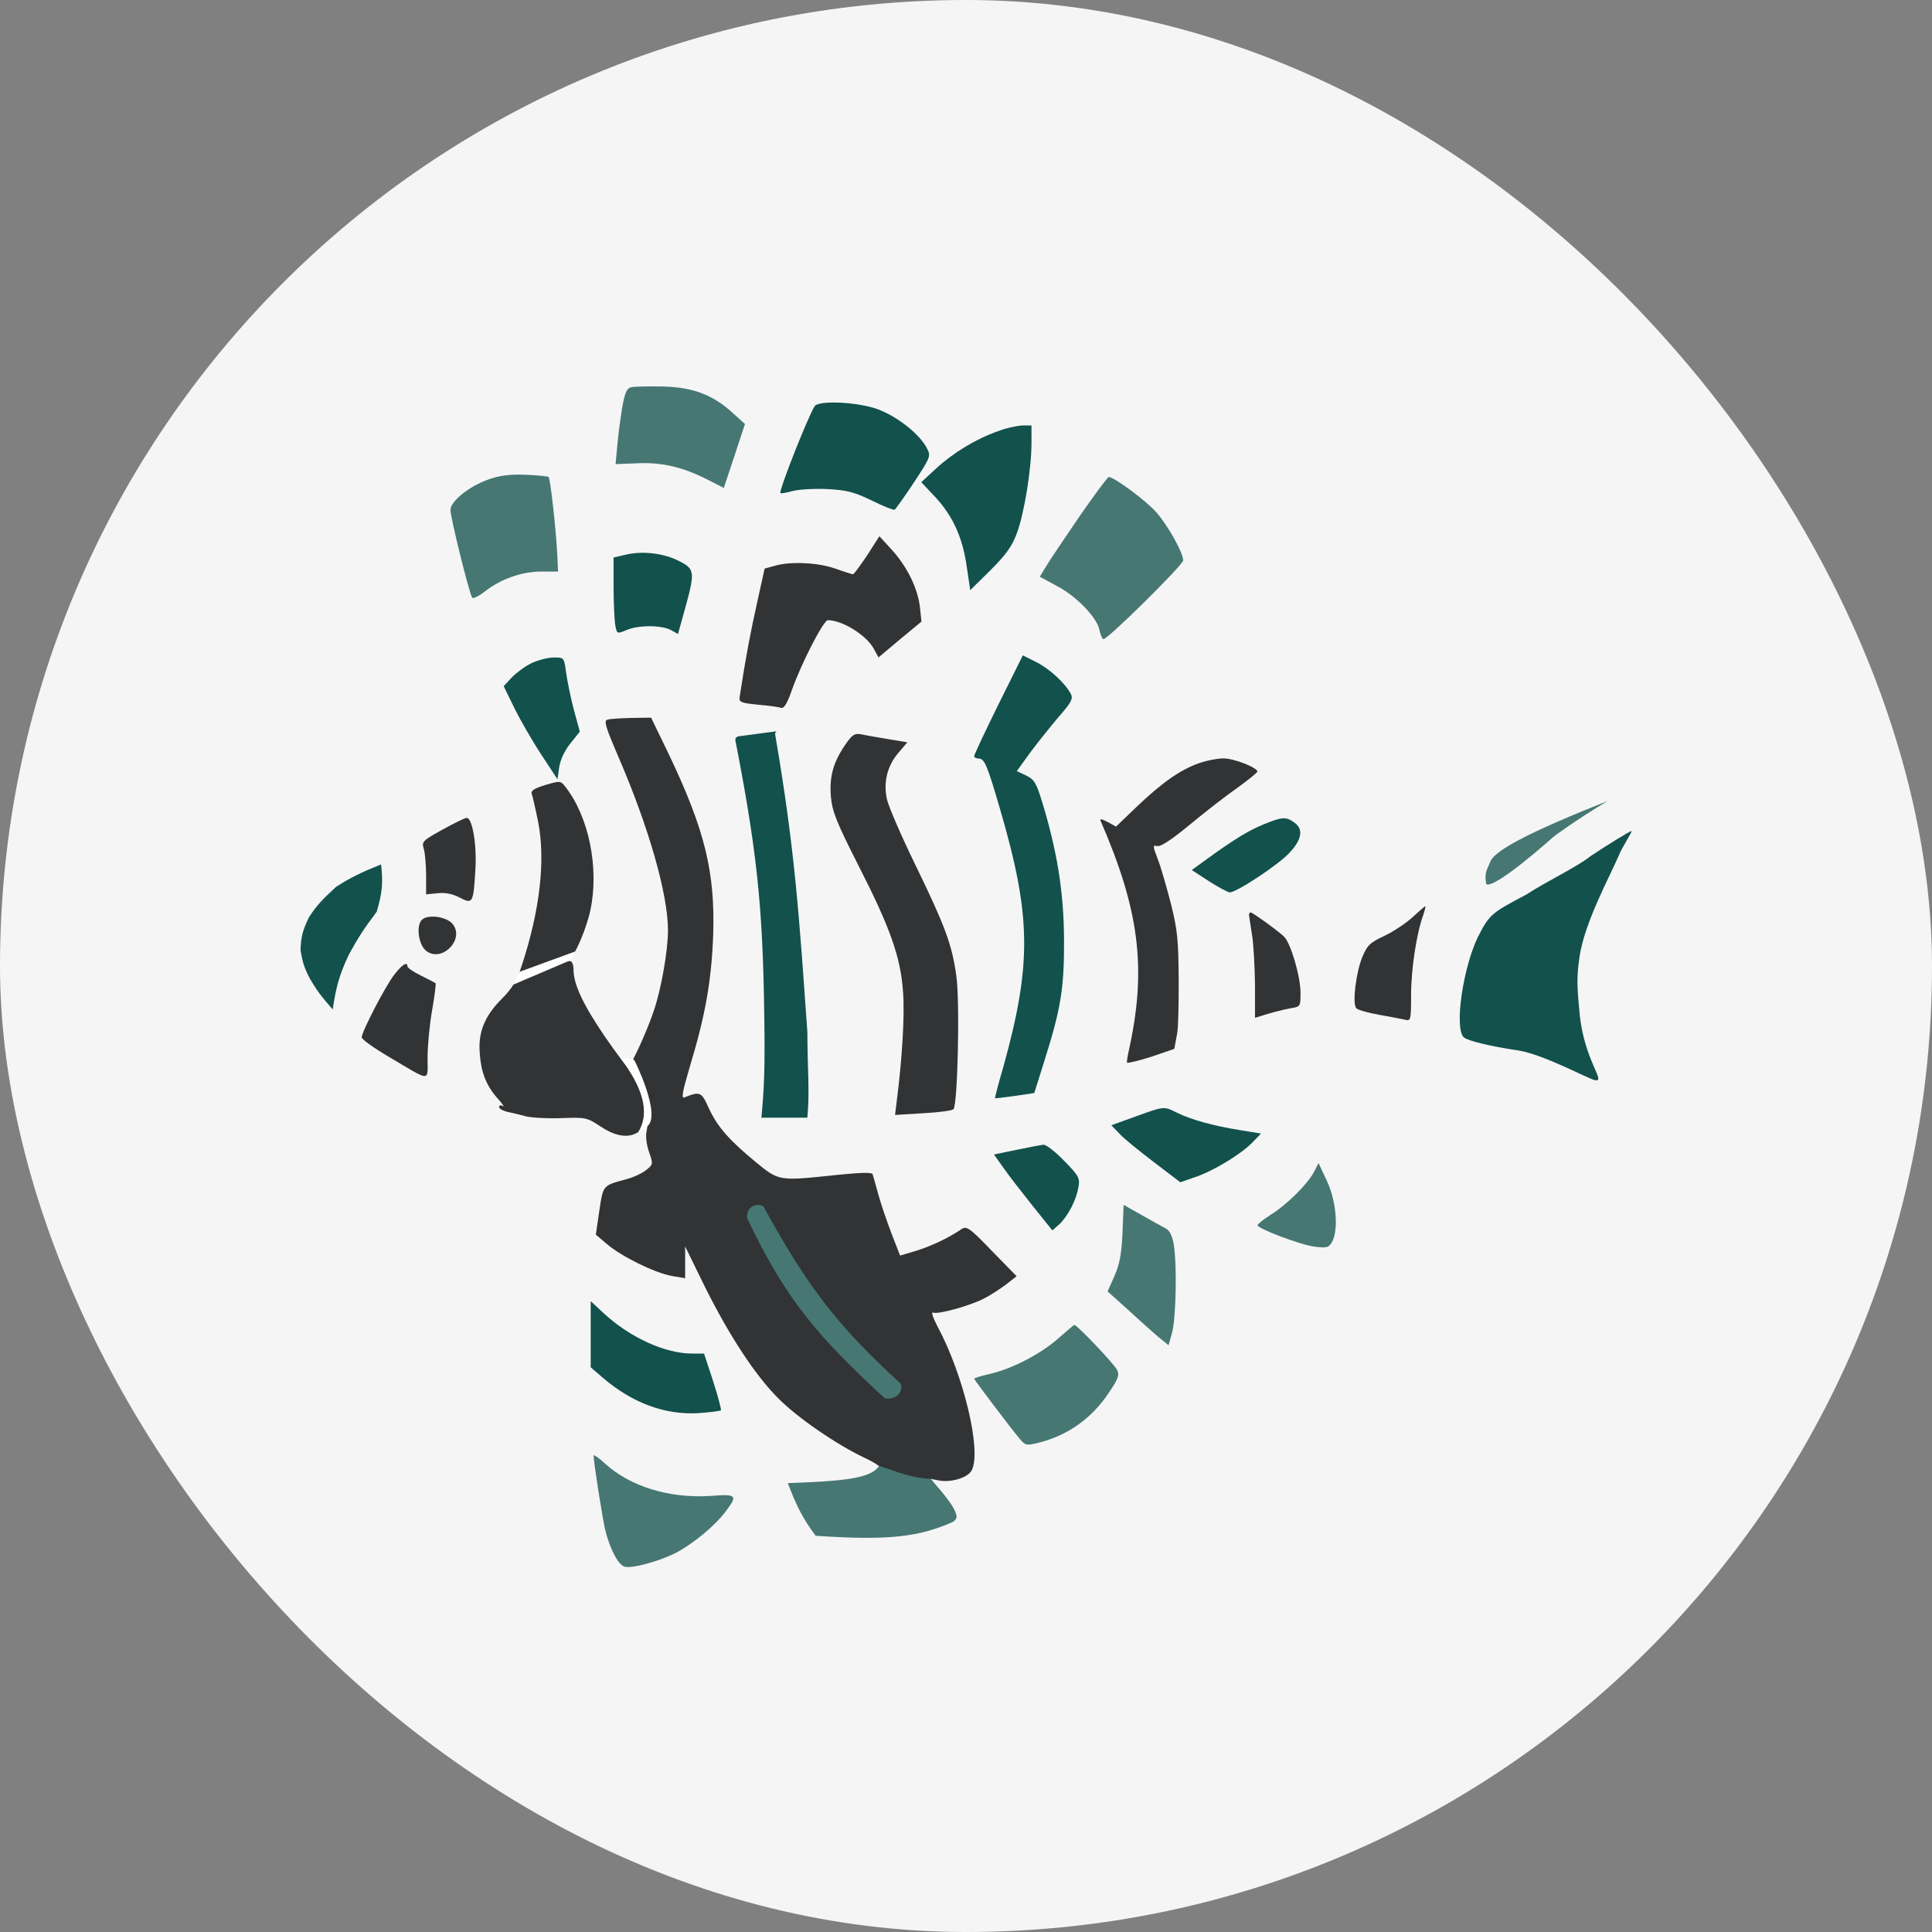 <svg width="90" height="90" viewBox="0 0 90 90" fill="none" xmlns="http://www.w3.org/2000/svg">
<rect x="0" y="0" width="90" height="90" fill="#808080" stroke="none"/>
<rect width="90" height="90" rx="45" fill="#F5F5F5"/>
<path d="M29.423 18.032C29.197 18.085 29.117 18.259 28.983 18.993C28.903 19.486 28.797 20.274 28.757 20.754L28.677 21.621L29.69 21.581C30.837 21.528 31.81 21.755 32.983 22.355L33.717 22.729L34.21 21.248L34.703 19.753L34.157 19.259C33.237 18.405 32.303 18.045 30.917 18.005C30.263 17.992 29.583 18.005 29.423 18.032Z" fill="#467773"/>
<path d="M37.957 18.913C37.69 19.286 36.263 22.876 36.357 22.969C36.383 22.996 36.637 22.956 36.917 22.876C37.21 22.796 37.943 22.756 38.543 22.782C39.463 22.836 39.783 22.916 40.61 23.316C41.143 23.583 41.623 23.77 41.677 23.743C41.73 23.703 42.143 23.129 42.583 22.462C43.343 21.301 43.37 21.248 43.183 20.887C42.823 20.18 41.677 19.313 40.757 19.019C39.77 18.712 38.157 18.659 37.957 18.913Z" fill="#12514C"/>
<path d="M46.49 20.087C45.463 20.447 44.41 21.088 43.61 21.822L42.917 22.462L43.557 23.143C44.383 24.023 44.85 25.051 45.037 26.412L45.197 27.493L46.143 26.559C46.877 25.825 47.143 25.451 47.37 24.837C47.717 23.903 48.05 21.835 48.05 20.647V19.82H47.623C47.383 19.833 46.863 19.94 46.49 20.087Z" fill="#12514C"/>
<path d="M22.77 22.329C21.85 22.649 20.983 23.356 20.983 23.756C20.983 24.09 21.85 27.626 21.997 27.84C22.037 27.906 22.303 27.773 22.597 27.546C23.33 26.972 24.303 26.625 25.223 26.625H25.997L25.957 25.785C25.89 24.557 25.637 22.302 25.557 22.222C25.53 22.182 25.037 22.142 24.477 22.115C23.743 22.088 23.25 22.155 22.77 22.329Z" fill="#467773"/>
<path d="M50.29 24.05C49.597 25.064 48.89 26.118 48.73 26.385L48.437 26.866L49.25 27.306C50.157 27.786 51.09 28.76 51.21 29.321C51.25 29.534 51.33 29.734 51.397 29.774C51.53 29.855 55.117 26.318 55.117 26.105C55.117 25.745 54.41 24.49 53.877 23.877C53.383 23.316 51.903 22.222 51.65 22.222C51.597 22.222 50.983 23.049 50.29 24.05Z" fill="#467773"/>
<path d="M29.157 25.838L28.583 25.971V27.346C28.583 28.107 28.623 28.907 28.663 29.134C28.743 29.534 28.743 29.534 29.197 29.347C29.757 29.107 30.81 29.121 31.25 29.347L31.583 29.534L31.903 28.387C32.383 26.652 32.37 26.505 31.65 26.145C30.943 25.771 29.93 25.651 29.157 25.838Z" fill="#12514C"/>
<path d="M69.435 40.117C69.685 39.567 71.429 38.687 74.885 37.315C73.382 38.217 72.385 38.966 72.385 38.966C72.385 38.966 69.683 41.396 69.235 41.193C69.165 40.733 69.185 40.668 69.435 40.117Z" fill="#467773"/>
<path d="M40.392 25.874C40.072 26.354 39.778 26.755 39.725 26.755C39.685 26.741 39.312 26.635 38.912 26.488C38.112 26.208 36.858 26.141 36.098 26.354L35.618 26.488L35.272 28.062C34.978 29.37 34.738 30.611 34.458 32.453C34.418 32.706 34.498 32.746 35.298 32.826C35.778 32.866 36.272 32.933 36.378 32.973C36.525 33.013 36.672 32.773 36.898 32.119C37.365 30.825 38.365 28.89 38.565 28.89C39.245 28.89 40.392 29.61 40.712 30.237L40.925 30.624L41.925 29.784L42.925 28.956L42.858 28.316C42.765 27.435 42.272 26.421 41.565 25.634L40.965 24.98L40.392 25.874Z" fill="#313334"/>
<path d="M24.783 30.882C24.49 31.015 24.077 31.322 23.85 31.549L23.463 31.963L23.97 33.004C24.25 33.564 24.81 34.538 25.223 35.165L25.97 36.3L26.05 35.739C26.103 35.392 26.303 34.965 26.57 34.632L27.01 34.084L26.73 33.057C26.583 32.497 26.423 31.709 26.37 31.322C26.277 30.628 26.277 30.628 25.797 30.628C25.53 30.628 25.077 30.748 24.783 30.882Z" fill="#12514C"/>
<path d="M34.275 34.585C34.226 34.405 34.269 34.362 34.37 34.305L36.18 34.065C36.111 34.123 36.098 34.163 36.115 34.245C37.038 39.622 37.229 42.705 37.61 48.075C37.615 49.942 37.726 50.803 37.61 52.065H35.47C35.599 50.661 35.622 49.85 35.615 48.38C35.565 42.879 35.383 40.251 34.275 34.585Z" fill="#12514C"/>
<path d="M46.513 32.812C45.887 34.079 45.38 35.16 45.38 35.227C45.38 35.28 45.473 35.334 45.58 35.334C45.86 35.334 45.98 35.614 46.58 37.669C48.047 42.686 48.073 44.901 46.727 49.745C46.5 50.506 46.34 51.146 46.353 51.16C46.367 51.173 46.78 51.119 47.273 51.053L48.18 50.919L48.633 49.478C49.42 46.996 49.58 46.035 49.567 43.74C49.553 41.552 49.247 39.644 48.54 37.335C48.273 36.468 48.18 36.308 47.793 36.121L47.367 35.921L47.993 35.053C48.34 34.587 48.94 33.839 49.313 33.399C49.913 32.718 49.993 32.545 49.887 32.331C49.62 31.824 48.913 31.171 48.287 30.85L47.647 30.53L46.513 32.812Z" fill="#12514C"/>
<path d="M28.303 33.524C28.117 33.564 28.197 33.831 28.797 35.232C30.223 38.528 31.117 41.65 31.117 43.345C31.117 44.292 30.797 46.107 30.45 47.108C30.103 48.136 29.37 49.71 29.25 49.71C29.197 49.71 28.717 49.069 28.183 48.296C27.17 46.814 26.717 45.854 26.717 45.173C26.717 44.946 26.65 44.773 26.557 44.773C26.423 44.773 26.423 44.746 26.543 44.666C26.783 44.519 27.33 43.225 27.503 42.398C27.917 40.45 27.437 38.061 26.343 36.66C26.117 36.366 26.103 36.366 25.41 36.566C24.89 36.727 24.717 36.833 24.77 36.98C24.81 37.087 24.943 37.661 25.063 38.261C25.423 40.049 25.157 42.411 24.29 45.026C24.077 45.68 23.85 46.054 23.383 46.521C22.557 47.348 22.25 48.122 22.357 49.15C22.423 50.017 22.69 50.644 23.237 51.231C23.423 51.445 23.503 51.578 23.423 51.525C23.33 51.471 23.25 51.485 23.25 51.565C23.25 51.645 23.41 51.738 23.623 51.792C23.823 51.832 24.223 51.925 24.503 52.005C24.797 52.072 25.557 52.112 26.183 52.085C27.277 52.045 27.343 52.059 27.97 52.472C28.77 53.006 29.423 53.046 29.877 52.619L30.183 52.325L30.117 52.726C30.063 52.939 30.13 53.366 30.237 53.673C30.437 54.234 30.423 54.247 30.09 54.514C29.903 54.661 29.503 54.847 29.197 54.927C28.063 55.234 28.103 55.194 27.917 56.409L27.757 57.516L28.277 57.956C28.943 58.53 30.49 59.291 31.29 59.438L31.917 59.544V58.81V58.063L32.837 59.945C33.97 62.213 35.17 64.055 36.25 65.135C37.13 66.029 38.97 67.297 40.277 67.911C40.73 68.124 41.077 68.351 41.037 68.418C40.797 68.805 40.037 68.978 38.423 69.058L36.73 69.125L37.01 69.792C37.17 70.153 37.45 70.7 37.65 70.993L37.997 71.527L39.65 71.567C40.57 71.58 41.717 71.54 42.197 71.474C43.33 71.287 44.463 70.927 44.543 70.713C44.61 70.526 44.237 69.912 43.663 69.272L43.35 68.89L43.73 68.965C44.303 69.072 45.077 68.845 45.263 68.498C45.743 67.617 44.89 64.041 43.663 61.773C43.463 61.386 43.37 61.106 43.463 61.146C43.703 61.239 45.143 60.839 45.81 60.505C46.13 60.345 46.597 60.038 46.863 59.838L47.357 59.451L46.197 58.263C45.143 57.169 45.023 57.102 44.783 57.263C44.197 57.663 43.41 58.036 42.69 58.263L41.93 58.49L41.53 57.463C41.317 56.902 41.037 56.088 40.917 55.648C40.797 55.208 40.677 54.781 40.65 54.701C40.623 54.607 40.13 54.62 39.037 54.727C36.263 55.021 36.303 55.034 35.197 54.127C33.957 53.099 33.423 52.499 33.01 51.605C32.677 50.858 32.61 50.831 31.877 51.124C31.73 51.178 31.797 50.844 32.117 49.75C32.863 47.295 33.143 45.68 33.223 43.559C33.317 40.636 32.837 38.675 31.183 35.192L30.33 33.431L29.423 33.444C28.93 33.457 28.423 33.484 28.303 33.524Z" fill="#313334"/>
<path d="M34.804 56.743C34.754 56.293 35.154 55.993 35.562 56.193C37.561 59.852 38.984 61.745 41.954 64.449C42.104 64.8 41.754 65.25 41.214 65.136C38.136 62.301 36.597 60.546 34.804 56.743Z" fill="#467773"/>
<path d="M39.362 34.712C38.802 35.54 38.629 36.194 38.709 37.141C38.775 37.822 38.975 38.315 39.989 40.317C41.455 43.186 41.962 44.587 42.069 46.228C42.148 47.282 42.029 49.31 41.775 51.285L41.695 51.939L43.002 51.859C43.722 51.819 44.349 51.739 44.415 51.672C44.615 51.472 44.722 46.615 44.548 45.454C44.349 43.986 44.002 43.092 42.655 40.317C42.002 38.982 41.402 37.595 41.322 37.248C41.135 36.447 41.335 35.647 41.882 35.033L42.269 34.579L41.375 34.432C40.868 34.352 40.309 34.245 40.108 34.205C39.815 34.152 39.695 34.219 39.362 34.712Z" fill="#313334"/>
<path d="M55.842 35.557C54.975 35.864 54.122 36.465 52.949 37.585L51.989 38.506L51.602 38.293C51.295 38.133 51.215 38.133 51.282 38.266C53.055 42.349 53.402 45.045 52.642 48.674C52.522 49.208 52.478 49.478 52.505 49.505C52.518 49.532 52.98 49.432 53.58 49.245L54.705 48.86L54.84 48.12C54.893 47.773 54.908 46.833 54.908 45.658C54.895 43.804 54.855 43.337 54.548 42.109C54.349 41.335 54.082 40.401 53.935 40.027C53.695 39.4 53.695 39.36 53.908 39.413C54.069 39.453 54.589 39.107 55.415 38.426C56.108 37.852 57.095 37.078 57.615 36.718C58.135 36.344 58.562 35.998 58.575 35.944C58.575 35.757 57.455 35.317 56.975 35.33C56.722 35.33 56.215 35.424 55.842 35.557Z" fill="#313334"/>
<path d="M20.61 38.648C19.677 39.168 19.637 39.209 19.743 39.542C19.797 39.742 19.85 40.303 19.85 40.783V41.664L20.383 41.61C20.743 41.57 21.077 41.637 21.41 41.81C22.023 42.131 22.05 42.077 22.143 40.556C22.223 39.409 22.01 38.101 21.743 38.101C21.65 38.101 21.143 38.355 20.61 38.648Z" fill="#313334"/>
<path d="M58.85 38.408C58.143 38.701 57.503 39.088 56.143 40.076L55.517 40.529L56.317 41.05C56.757 41.33 57.197 41.57 57.29 41.57C57.61 41.57 59.61 40.249 60.09 39.702C60.663 39.088 60.717 38.608 60.29 38.315C59.903 38.034 59.73 38.048 58.85 38.408Z" fill="#12514C"/>
<path d="M65.832 42.701C65.537 42.976 64.948 43.377 64.514 43.584C63.813 43.916 63.7 44.02 63.462 44.581C63.168 45.304 62.985 46.748 63.182 46.966C63.252 47.047 63.729 47.184 64.261 47.276C64.78 47.368 65.327 47.471 65.467 47.505C65.72 47.574 65.734 47.494 65.734 46.336C65.734 45.155 65.986 43.492 66.294 42.644C66.365 42.426 66.421 42.231 66.393 42.219C66.379 42.208 66.126 42.426 65.832 42.701Z" fill="#313334"/>
<path d="M74.099 39.879C73.417 40.417 72.067 41.041 71.117 41.663C69.508 42.519 69.391 42.567 68.839 43.664C68.157 45.075 67.735 47.898 68.189 48.323C68.352 48.48 69.456 48.749 70.69 48.928C71.891 49.107 73.96 50.246 74.285 50.314C74.869 50.448 73.782 49.411 73.581 47.177C73.483 46.088 73.424 45.622 73.581 44.563C73.818 42.968 74.969 40.875 75.398 39.879C75.56 39.453 76.059 38.739 75.994 38.717C75.962 38.694 74.838 39.382 74.099 39.879Z" fill="#12514C"/>
<path d="M58.183 42.598C58.183 42.664 58.25 43.065 58.317 43.505C58.397 43.946 58.45 45.013 58.463 45.867V47.415L59.023 47.241C59.33 47.148 59.81 47.028 60.09 46.974C60.583 46.895 60.583 46.895 60.583 46.254C60.583 45.467 60.117 43.906 59.81 43.625C59.463 43.305 58.343 42.504 58.263 42.504C58.223 42.504 58.183 42.544 58.183 42.598Z" fill="#313334"/>
<path d="M19.651 42.851C19.38 43.123 19.493 43.982 19.832 44.276C20.556 44.886 21.686 43.756 21.076 43.032C20.782 42.693 19.923 42.58 19.651 42.851Z" fill="#313334"/>
<path d="M18.37 45.4C17.943 45.947 16.85 48.069 16.85 48.322C16.85 48.416 17.41 48.816 18.09 49.216C20.117 50.417 19.917 50.417 19.917 49.27C19.917 48.736 20.01 47.735 20.13 47.055C20.25 46.374 20.317 45.814 20.29 45.8C20.277 45.787 19.97 45.627 19.623 45.453C19.263 45.28 18.983 45.08 18.983 45.026C18.983 44.773 18.73 44.933 18.37 45.4Z" fill="#313334"/>
<path d="M52.877 52.019L51.77 52.419L52.143 52.806C52.343 53.033 53.077 53.62 53.757 54.14L54.983 55.074L55.637 54.847C56.463 54.581 57.73 53.82 58.303 53.26L58.743 52.806L57.77 52.646C56.517 52.446 55.463 52.152 54.823 51.832C54.21 51.525 54.237 51.525 52.877 52.019Z" fill="#12514C"/>
<path d="M47.343 53.566L46.303 53.78L46.73 54.38C46.957 54.714 47.57 55.501 48.09 56.155L49.023 57.316L49.357 57.022C49.757 56.635 50.13 55.915 50.237 55.314C50.317 54.887 50.263 54.781 49.57 54.073C49.17 53.66 48.73 53.313 48.61 53.326C48.477 53.34 47.917 53.446 47.343 53.566Z" fill="#12514C"/>
<path d="M61.21 54.594C60.917 55.154 59.943 56.128 59.183 56.595C58.85 56.809 58.583 57.022 58.583 57.076C58.583 57.236 60.597 57.996 61.25 58.077C61.823 58.143 61.903 58.117 62.063 57.836C62.357 57.263 62.25 55.942 61.81 55.008L61.423 54.18L61.21 54.594Z" fill="#467773"/>
<path d="M52.29 57.423C52.25 58.397 52.157 58.891 51.917 59.438L51.597 60.158L52.53 60.999C53.037 61.466 53.677 62.04 53.943 62.267L54.437 62.667L54.597 62.093C54.783 61.439 54.837 58.904 54.677 57.97C54.597 57.529 54.49 57.316 54.277 57.209C54.117 57.129 53.61 56.849 53.17 56.595L52.343 56.128L52.29 57.423Z" fill="#467773"/>
<path d="M27.517 62.16V63.694L28.09 64.188C29.463 65.362 30.983 65.923 32.543 65.829C33.077 65.789 33.543 65.736 33.583 65.696C33.61 65.669 33.45 65.055 33.223 64.348L32.797 63.054H32.237C30.983 63.054 29.343 62.306 28.117 61.172L27.517 60.612V62.16Z" fill="#12514C"/>
<path d="M49.317 62.333C48.517 63.054 47.13 63.774 46.117 64.001C45.717 64.095 45.383 64.188 45.383 64.228C45.383 64.281 47.09 66.537 47.517 67.044C47.77 67.337 47.823 67.35 48.397 67.204C49.757 66.857 50.863 66.07 51.65 64.882C52.103 64.215 52.157 64.055 52.037 63.814C51.877 63.508 50.17 61.719 50.05 61.719C50.01 61.733 49.69 62 49.317 62.333Z" fill="#467773"/>
<path d="M27.65 67.804C27.663 68.164 28.063 70.726 28.197 71.287C28.41 72.154 28.797 72.888 29.09 72.981C29.423 73.088 30.77 72.715 31.53 72.314C32.343 71.874 33.33 71.047 33.797 70.419C34.383 69.646 34.33 69.592 33.09 69.686C31.183 69.806 29.383 69.259 28.197 68.191C27.903 67.911 27.65 67.751 27.65 67.804Z" fill="#467773"/>
<path d="M15.65 41.318C16.354 40.864 16.831 40.641 17.75 40.267C17.85 41.096 17.811 41.577 17.55 42.469C16.95 43.264 16.671 43.702 16.25 44.471C15.78 45.468 15.65 46.026 15.5 47.023C14.997 46.452 14.738 46.127 14.4 45.522C14.171 45.073 14.088 44.797 14 44.27C14.016 43.638 14.112 43.299 14.4 42.719C14.726 42.209 15.019 41.898 15.65 41.318Z" fill="#12514C"/>
<path d="M24.2 45.271L26.8 44.321L26.6 44.721L23.9 45.872L24.2 45.271Z" fill="white"/>
<path d="M28.93 49.325L29.505 49.325C29.485 49.365 29.535 49.375 29.562 49.413C29.59 49.45 30.808 51.936 30.16 52.46C29.996 52.605 29.903 52.662 29.735 52.735C30.318 51.772 29.876 50.592 28.93 49.325Z" fill="white"/>
<path d="M36.7 69.09C39.102 68.995 40.549 68.914 40.95 68.289C41.775 68.542 42.444 68.857 43.35 68.89C44.389 70.084 44.795 70.644 44.4 70.891C42.831 71.588 41.447 71.777 38 71.542C37.419 70.776 37.099 70.152 36.7 69.09Z" fill="#467773"/>
</svg>

